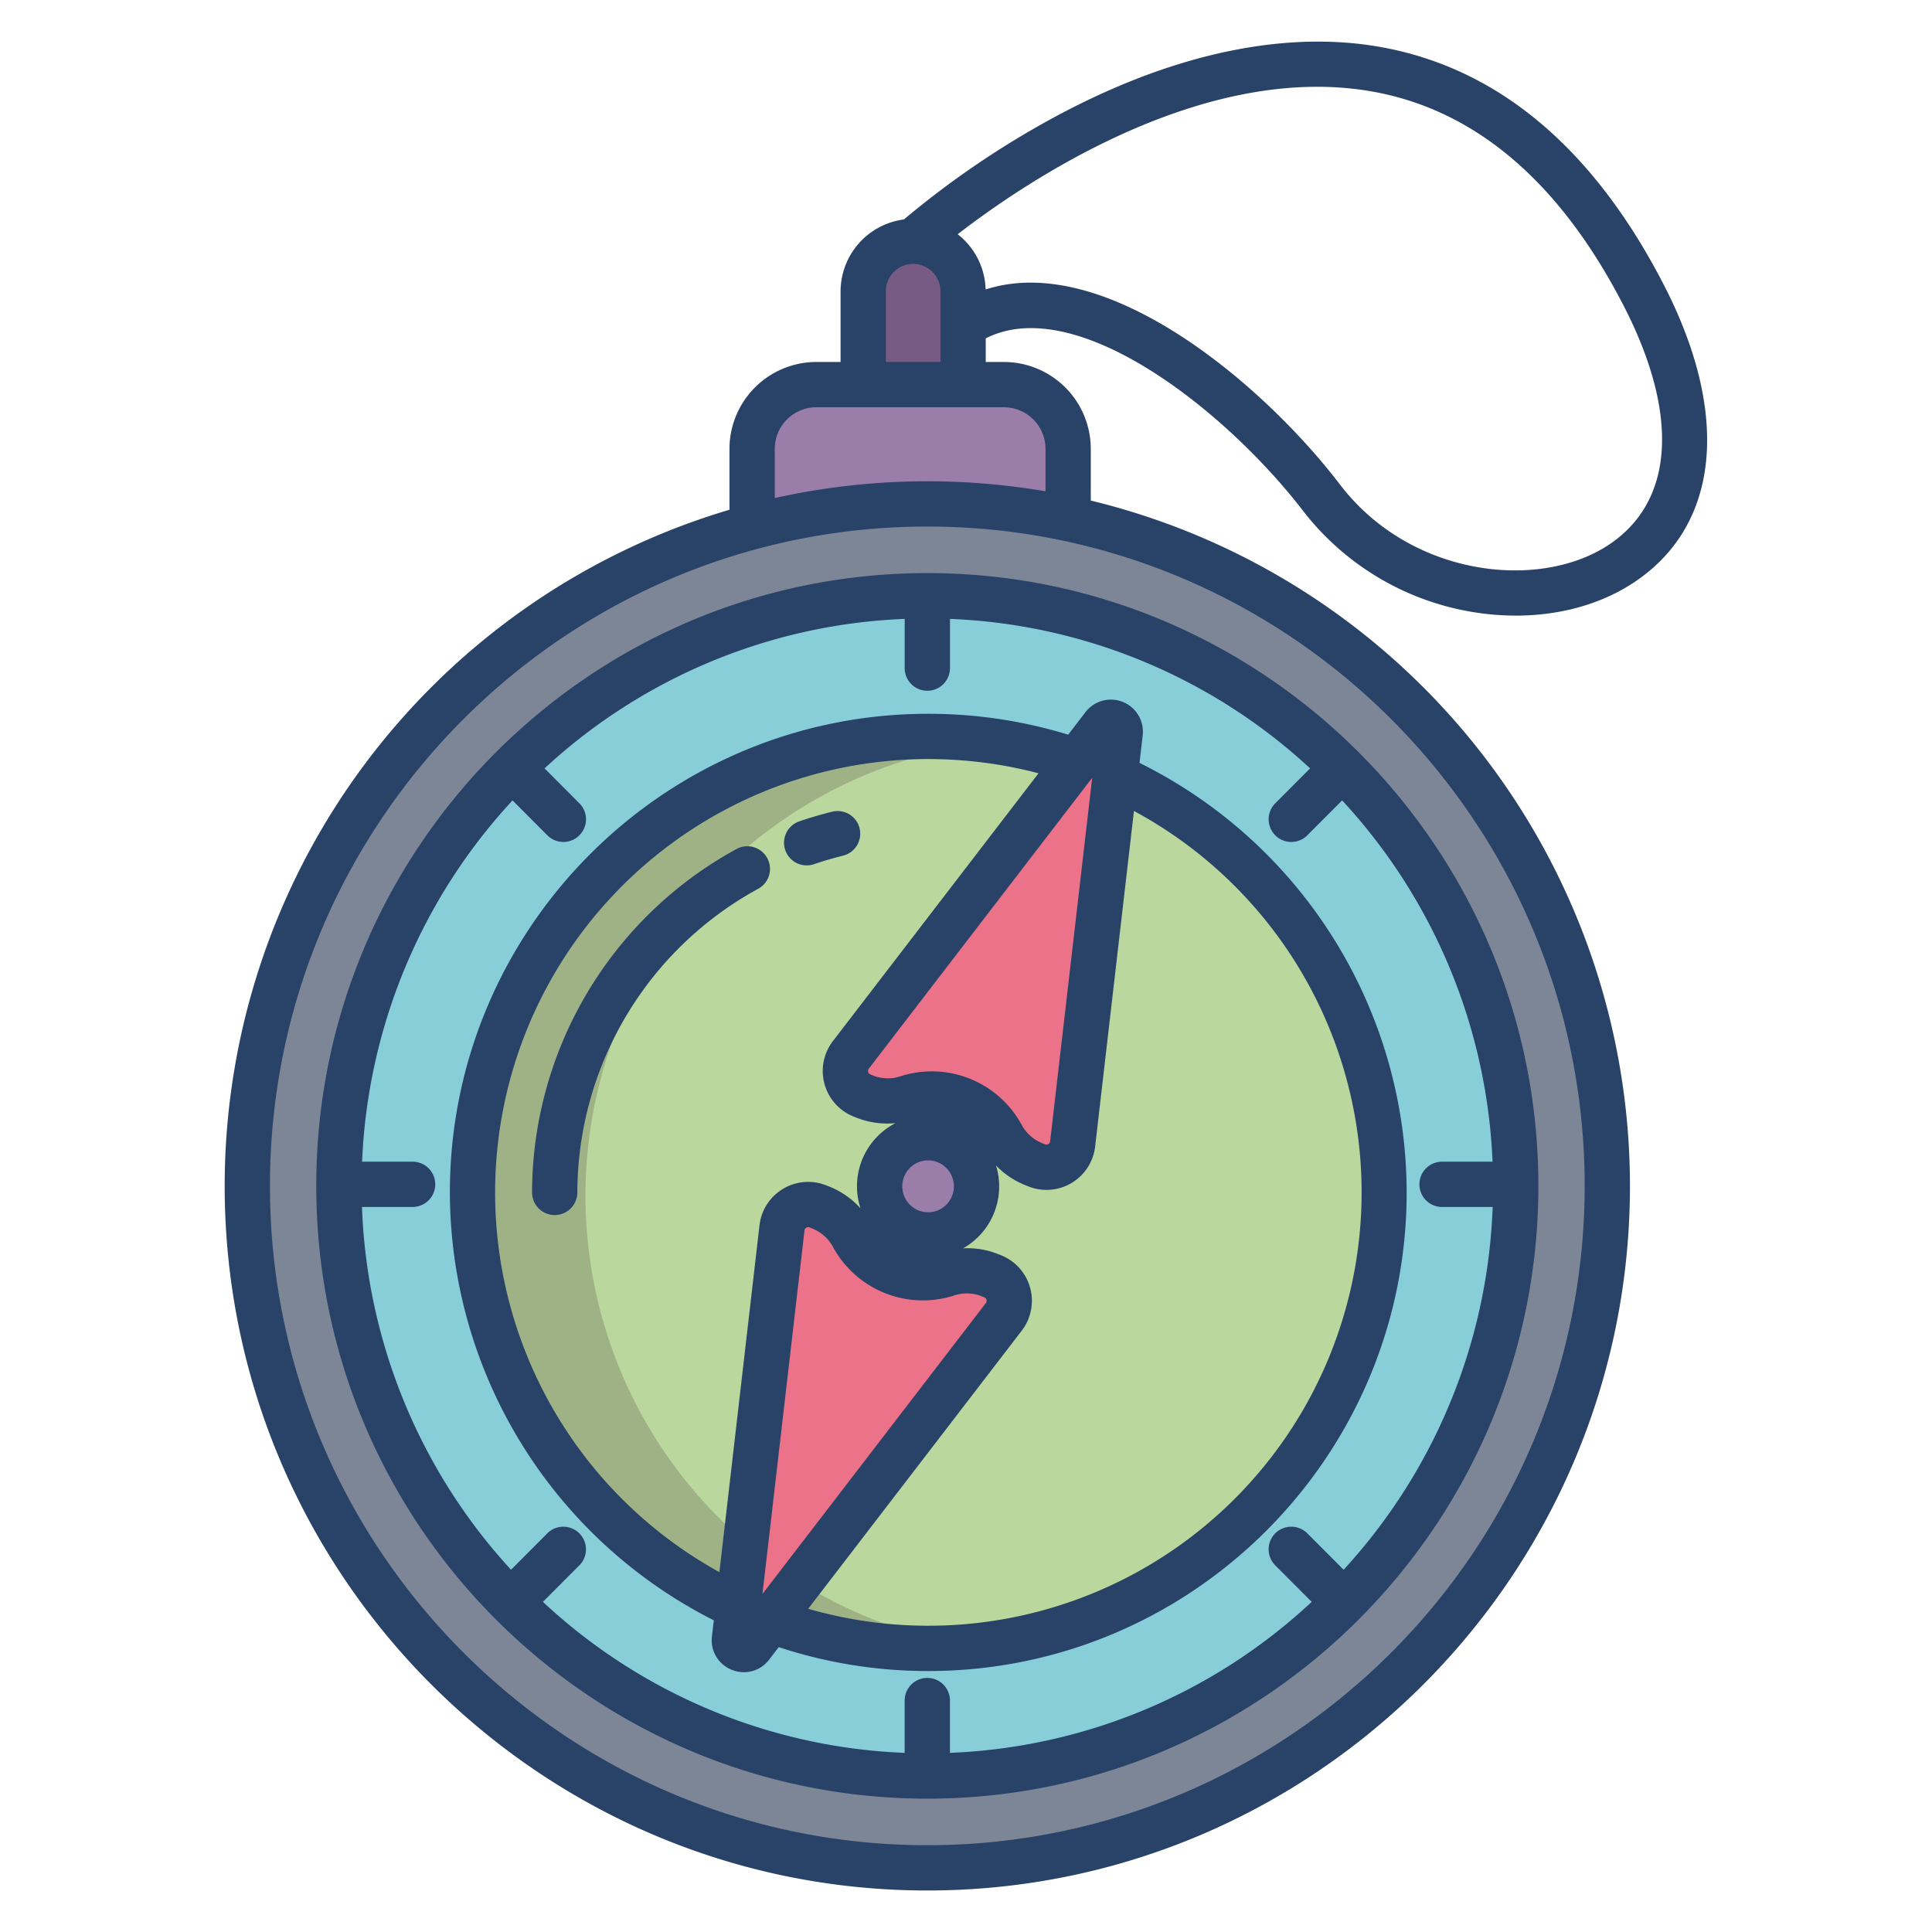 <svg id="Layer_1" height="512" viewBox="0 0 512 512" width="512" xmlns="http://www.w3.org/2000/svg" data-name="Layer 1"><path d="m199.32 139.6a181.13 181.13 0 0 1 83.75-2.18v.01a180.665 180.665 0 0 1 142.89 176.84c0 99.81-80.69 180.73-180.21 180.73s-180.21-80.92-180.21-180.73a180.7 180.7 0 0 1 133.78-174.67z" fill="#7d8696"/><path d="m266.07 101.93h-49.75a17.022 17.022 0 0 0 -17 17.05v20.62a181.13 181.13 0 0 1 83.75-2.18v-18.44a17.022 17.022 0 0 0 -17-17.05z" fill="#9b7daa"/><path d="m255.23 86.25v15.68h-26.47v-24.68a13.235 13.235 0 1 1 26.47 0z" fill="#775b84"/><path d="m245.75 157.88a156.166 156.166 0 0 1 155.94 155.98v.41a155.94 155.94 0 1 1 -311.88 0v-.41a156.166 156.166 0 0 1 155.94-155.98z" fill="#88ced8"/><circle cx="246" cy="316.84" fill="#bad79d" r="120.84"/><path d="m155.16 316.84a120.859 120.859 0 0 1 105.84-119.914 122.128 122.128 0 0 0 -15-.926 120.84 120.84 0 0 0 0 241.68 122.128 122.128 0 0 0 15-.926 120.859 120.859 0 0 1 -105.84-119.914z" fill="#9eb286"/><path d="m292.43 192.37-66.94 87.18a7 7 0 0 0 2.94 10.77l.83.32a16.676 16.676 0 0 0 11.3.27 21.124 21.124 0 0 1 24.87 9.94 16.74 16.74 0 0 0 8.38 7.61l.94.38a6.977 6.977 0 0 0 9.51-5.7l12.6-108.96a2.482 2.482 0 0 0 -4.43-1.81z" fill="#eb7288"/><path d="m263.07 338.23-.83-.33a16.676 16.676 0 0 0 -11.3-.27 21.111 21.111 0 0 1 -24.87-9.94 16.74 16.74 0 0 0 -8.38-7.61l-.94-.38a6.977 6.977 0 0 0 -9.51 5.7l-12.61 108.96a2.487 2.487 0 0 0 4.44 1.81l66.94-87.18a7 7 0 0 0 -2.94-10.76z" fill="#eb7288"/><path d="m250.71 302.43a12.875 12.875 0 1 1 -16.69 7.19 12.887 12.887 0 0 1 16.69-7.19z" fill="#9b7daa"/><g fill="#284268"><path d="m189.168 429.4-.494 4.27a8.41 8.41 0 0 0 5.246 8.847 8.54 8.54 0 0 0 3.225.635 8.4 8.4 0 0 0 6.685-3.332l2.543-3.312a126.4 126.4 0 0 0 39.627 6.332c69.906 0 126.778-56.9 126.778-126.84a127.158 127.158 0 0 0 -70.8-113.827l.844-7.3a8.485 8.485 0 0 0 -15.156-6.152l-4.584 5.972a126.62 126.62 0 0 0 -37.082-5.533c-69.906 0-126.778 56.9-126.778 126.84a127.316 127.316 0 0 0 69.946 113.4zm12.886-6.971 11.146-96.343a.963.963 0 0 1 .477-.743.933.933 0 0 1 .484-.141.969.969 0 0 1 .363.074l.938.375a10.727 10.727 0 0 1 5.36 4.933 27.1 27.1 0 0 0 31.936 12.764 10.673 10.673 0 0 1 7.259.119l.825.33a.942.942 0 0 1 .583.658.976.976 0 0 1 -.171.882zm37.546-110.588a6.813 6.813 0 0 1 8.879-3.841 6.9 6.9 0 0 1 3.825 8.946 6.83 6.83 0 0 1 -8.882 3.839 6.9 6.9 0 0 1 -3.822-8.944zm60.907-96.928a114.844 114.844 0 0 1 -86.327 211.432l56.588-73.7a13.005 13.005 0 0 0 -5.475-19.991l-.824-.329a22.073 22.073 0 0 0 -9.239-1.506 18.727 18.727 0 0 0 8.226-9.438 18.819 18.819 0 0 0 .485-12.54 22.1 22.1 0 0 0 7.643 5.191l.938.375a12.974 12.974 0 0 0 17.7-10.574zm-11.062-8.8-11.145 96.342a.966.966 0 0 1 -.476.743.923.923 0 0 1 -.848.067l-.937-.375a10.733 10.733 0 0 1 -5.36-4.934 27.107 27.107 0 0 0 -31.936-12.764 10.661 10.661 0 0 1 -7.259-.119l-.825-.329a.946.946 0 0 1 -.583-.659.976.976 0 0 1 .171-.881zm-43.445-4.953a114.867 114.867 0 0 1 29.22 3.769l-54.49 70.971a13 13 0 0 0 5.475 19.991l.824.33a22.217 22.217 0 0 0 10.28 1.422 18.832 18.832 0 0 0 -9.271 22.571 22.208 22.208 0 0 0 -8.124-5.7l-.938-.374a12.975 12.975 0 0 0 -17.7 10.573l-10.629 91.918a114.865 114.865 0 0 1 55.353-215.471z"/><path d="m213.783 229.337a6.018 6.018 0 0 0 1.933-.321c2.511-.855 5.085-1.61 7.654-2.245a6 6 0 1 0 -2.88-11.649c-2.9.717-5.806 1.569-8.64 2.533a6 6 0 0 0 1.933 11.682z"/><path d="m200.94 235.527a6 6 0 0 0 -5.774-10.52 103.938 103.938 0 0 0 -54.166 90.993 6 6 0 0 0 12 0 91.94 91.94 0 0 1 47.94-80.473z"/><path d="m245.749 476.66c89.293 0 161.937-72.848 161.937-162.389s-72.644-162.39-161.937-162.39-161.937 72.848-161.937 162.39 72.645 162.389 161.937 162.389zm-136.408-168.8h-13.383a150.053 150.053 0 0 1 39.865-95.747l9.222 9.249a6 6 0 0 0 8.5-8.473l-9.233-9.26a149.129 149.129 0 0 1 95.439-39.616v13.043a6 6 0 0 0 12 0v-13.044a149.129 149.129 0 0 1 95.439 39.616l-9.233 9.26a6 6 0 0 0 8.5 8.473l9.222-9.249a150.06 150.06 0 0 1 39.866 95.747h-13.388a6 6 0 0 0 0 12h13.415a150.049 150.049 0 0 1 -39.502 96.141l-9.617-9.645a6 6 0 1 0 -8.5 8.473l9.657 9.685a149.149 149.149 0 0 1 -95.864 40.013v-13.863a6 6 0 0 0 -12 0v13.866a149.149 149.149 0 0 1 -95.864-40.013l9.657-9.685a6 6 0 0 0 -8.5-8.473l-9.611 9.642a150.049 150.049 0 0 1 -39.5-96.144h13.415a6 6 0 1 0 0-12z"/><path d="m245.749 501c102.675 0 186.207-83.767 186.207-186.729a186.946 186.946 0 0 0 -142.887-181.617v-13.678a23.047 23.047 0 0 0 -23-23.046h-4.839v-6.261c24.145-12.265 64.072 19.5 84.335 46.021a71.531 71.531 0 0 0 56.122 27.456c11.261 0 21.911-2.822 30.464-8.239 23.5-14.88 26.752-44.621 8.711-79.556-18.618-36.057-43.749-57.2-74.692-62.835-26.055-4.747-56.536 1.927-88.151 19.3a238.627 238.627 0 0 0 -38.469 26.339 19.276 19.276 0 0 0 -16.789 19.1v18.675h-6.443a23.047 23.047 0 0 0 -23 23.046v16.112a186.986 186.986 0 0 0 -133.776 179.183c0 102.962 83.532 186.729 186.207 186.729zm118.27-476.678c27.092 4.936 49.358 23.957 66.181 56.534 15.106 29.252 13.476 52.548-4.47 63.914-18.526 11.733-52.091 7.9-70.63-16.366-20.7-27.087-62.293-61.856-93.9-51.692a19.236 19.236 0 0 0 -7.4-14.639c18.206-14.064 65.388-45.922 110.219-37.751zm-129.258 52.932a7.235 7.235 0 1 1 14.469 0v18.676h-14.469zm-29.44 41.722a11.034 11.034 0 0 1 11-11.046h49.754a11.034 11.034 0 0 1 11 11.046v11.224a186.068 186.068 0 0 0 -71.748 1.79zm40.428 20.565c96.058 0 174.207 78.383 174.207 174.73s-78.149 174.729-174.207 174.729-174.207-78.383-174.207-174.729 78.149-174.73 174.207-174.73z"/></g></svg>